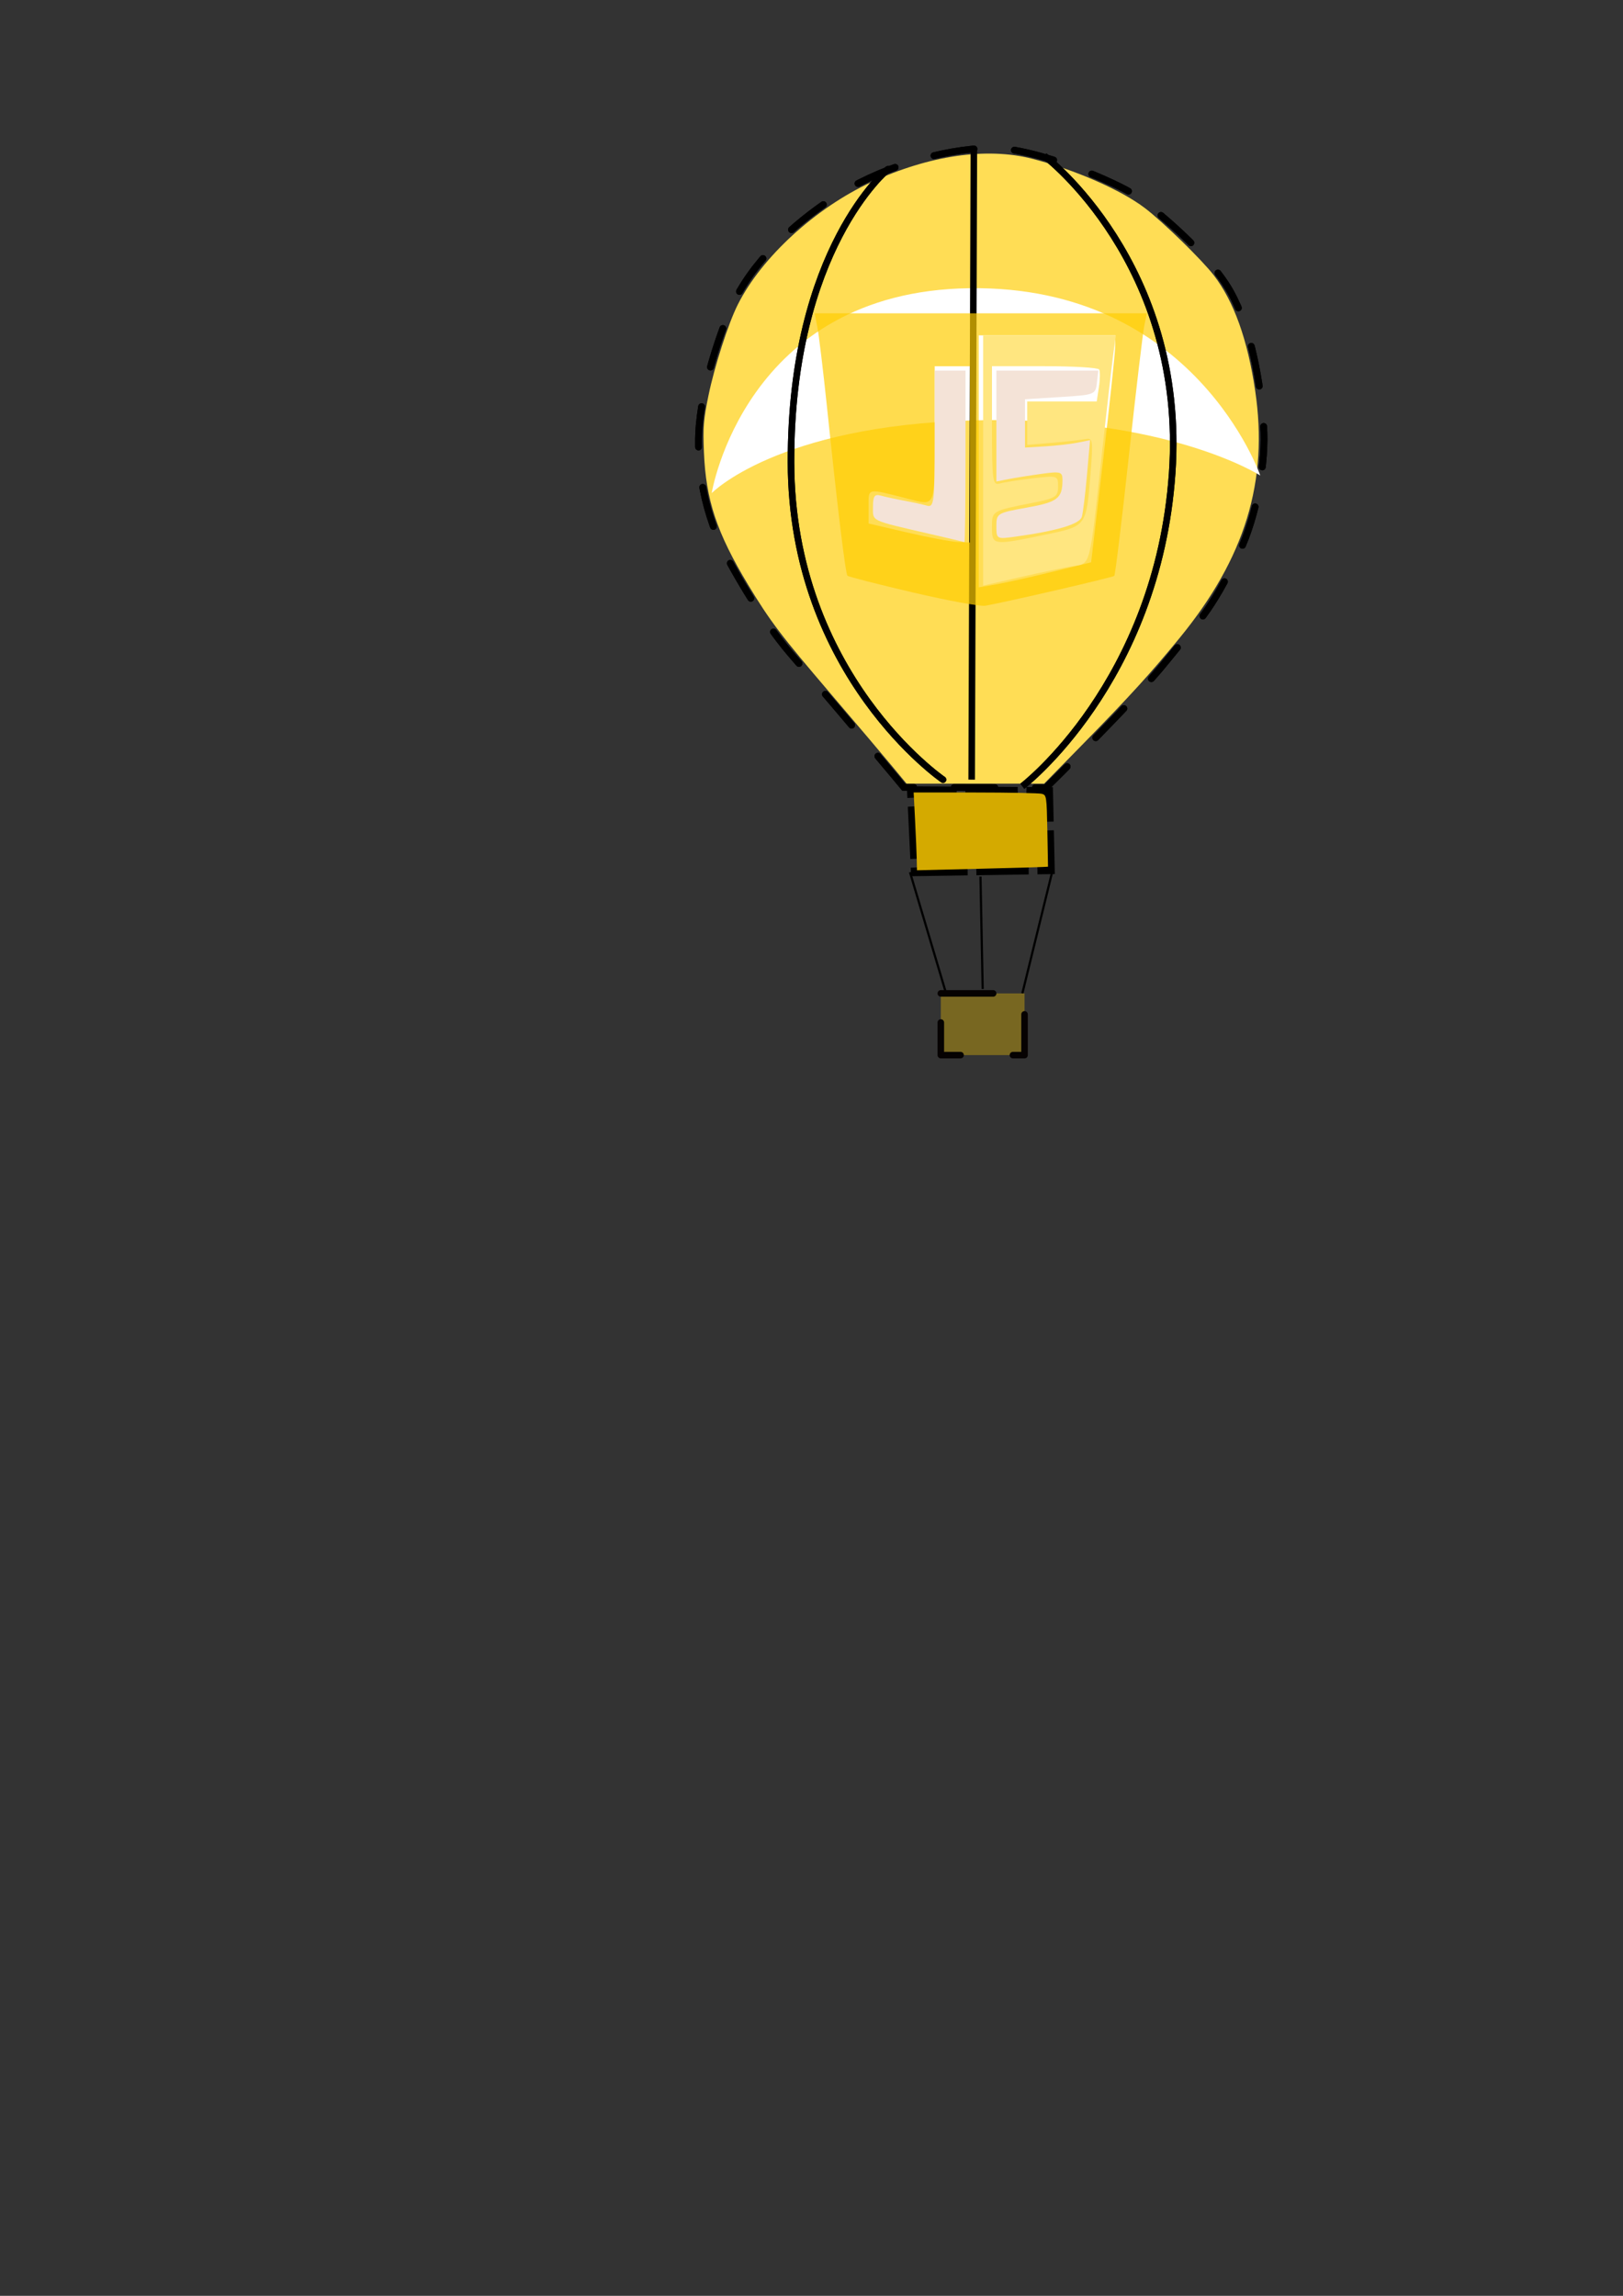 <?xml version="1.0" encoding="UTF-8" standalone="no"?>
<!-- Created with Inkscape (http://www.inkscape.org/) -->

<svg
   xmlns:osb="http://www.openswatchbook.org/uri/2009/osb"
   xmlns:dc="http://purl.org/dc/elements/1.1/"
   xmlns:cc="http://creativecommons.org/ns#"
   xmlns:rdf="http://www.w3.org/1999/02/22-rdf-syntax-ns#"
   xmlns:svg="http://www.w3.org/2000/svg"
   xmlns="http://www.w3.org/2000/svg"
   xmlns:sodipodi="http://sodipodi.sourceforge.net/DTD/sodipodi-0.dtd"
   xmlns:inkscape="http://www.inkscape.org/namespaces/inkscape"
   width="210mm"
   height="297mm"
   viewBox="0 0 744.094 1052.362"
   id="svg2"
   version="1.1"
   inkscape:version="0.91 r13725"
   sodipodi:docname="globoJS.svg">
  <rect x="0" y="0" width="744.094" height="1052.362" fill="#333333" stroke="none"/>
  <defs
     id="defs4">
    <linearGradient
       id="linearGradient4258"
       osb:paint="solid">
      <stop
         style="stop-color:#000000;stop-opacity:1;"
         offset="0"
         id="stop4260" />
    </linearGradient>
  </defs>
  <sodipodi:namedview
     id="base"
     pagecolor="#ffffff"
     bordercolor="#666666"
     borderopacity="1.0"
     inkscape:pageopacity="0.0"
     inkscape:pageshadow="2"
     inkscape:zoom="0.49497475"
     inkscape:cx="270.93631"
     inkscape:cy="877.63573"
     inkscape:document-units="px"
     inkscape:current-layer="layer2"
     showgrid="false"
     inkscape:window-width="1020"
     inkscape:window-height="561"
     inkscape:window-x="0"
     inkscape:window-y="18"
     inkscape:window-maximized="0" />
  <g
     inkscape:label="Layer 1"
     inkscape:groupmode="layer"
     id="layer1"
     style="display:inline">
    <path
       style="fill:none;fill-rule:evenodd;stroke:#000000;stroke-width:4;stroke-linecap:butt;stroke-linejoin:miter;stroke-miterlimit:4;stroke-dasharray:24, 4;stroke-dashoffset:0;stroke-opacity:1"
       d="m 419.626,399.619 61.93,-0.929 -0.793,-35.883 -62.91,-0.37 z"
       id="path3340"
       inkscape:connector-curvature="0"
       sodipodi:nodetypes="ccccc" />
    <path
       style="fill:#d4aa00;fill-opacity:1;stroke:none;stroke-width:4;stroke-linejoin:round;stroke-miterlimit:4;stroke-dasharray:24, 4;stroke-dashoffset:0;stroke-opacity:0.914"
       d="m 420.296,393.964 c -0.055,-2.724 -0.396,-10.749 -0.758,-17.833 l -0.657,-12.881 28.284,0.015 c 15.556,0.008 29.276,0.281 30.489,0.606 2.133,0.572 2.215,1.12 2.525,16.906 0.176,8.973 0.313,16.399 0.303,16.501 -0.01,0.102 -13.533,0.513 -30.052,0.912 l -30.034,0.725 -0.101,-4.952 z"
       id="path4144"
       inkscape:connector-curvature="0" />
    <path
       style="fill:none;fill-rule:evenodd;stroke:#000000;stroke-width:1px;stroke-linecap:butt;stroke-linejoin:miter;stroke-opacity:1"
       d="m 482.853,397.783 -14.142,57.579"
       id="path4246"
       inkscape:connector-curvature="0"
       sodipodi:nodetypes="cc" />
    <path
       style="fill:none;fill-rule:evenodd;stroke:#000000;stroke-width:1.004px;stroke-linecap:butt;stroke-linejoin:miter;stroke-opacity:1"
       d="m 417.203,399.809 17.153,57.567"
       id="path4248"
       inkscape:connector-curvature="0"
       sodipodi:nodetypes="cc" />
    <path
       style="fill:none;fill-rule:evenodd;stroke:#000000;stroke-width:1px;stroke-linecap:butt;stroke-linejoin:miter;stroke-opacity:1"
       d="m 449.518,401.824 1.01,51.518"
       id="path4250"
       inkscape:connector-curvature="0"
       sodipodi:nodetypes="cc" />
    <rect
       style="fill:#786721;fill-opacity:1;stroke:#060202;stroke-width:3;stroke-linecap:round;stroke-linejoin:round;stroke-miterlimit:4;stroke-dasharray:24, 24;stroke-dashoffset:0;stroke-opacity:1"
       id="rect4252"
       width="38.386"
       height="28.284"
       x="431.335"
       y="455.362" />
  </g>
  <g
     inkscape:groupmode="layer"
     id="layer2"
     inkscape:label="Layer 2"
     style="display:inline">
    <path
       style="display:inline;fill:#ffdd55;fill-opacity:1;stroke:none;stroke-width:3.131;stroke-linejoin:round;stroke-miterlimit:4;stroke-dasharray:none;stroke-dashoffset:0;stroke-opacity:1"
       d="m 409.168,351.415 c -3.547,-4.289 -16.165,-19.176 -28.039,-33.082 -23.276,-27.26 -28.067,-33.575 -38.156,-50.294 -14.36,-23.797 -19.369,-38.849 -20.248,-60.854 -0.458,-11.451 -0.193,-14.751 2.065,-25.78 2.74,-13.381 9.104,-33.138 13.457,-41.775 10.941,-21.712 35.589,-44.305 61.277,-56.167 26.427,-12.204 52.687,-16.041 73.523,-10.744 19.536,4.967 40.949,14.332 51.9,22.699 8.299,6.341 26.036,23.636 31.51,30.725 9.215,11.934 15.521,29.499 19,52.93 6.164,41.507 -4.617,76.735 -34.726,113.471 -13.072,15.95 -22.973,26.822 -43.45,47.717 l -18.575,18.953 -31.544,0 -31.544,0 -6.449,-7.797 z"
       id="path4142"
       inkscape:connector-curvature="0" />
    <path
       style="display:inline;fill:#ffffff;fill-rule:evenodd;stroke:none;stroke-width:1px;stroke-linecap:butt;stroke-linejoin:miter;stroke-opacity:1"
       d="m 326.279,226.057 c 0,0 29.911,-30.86 119.198,-33.335 89.287,-2.475 132.33,25.254 132.33,25.254 0,0 -30.196,-87.294 -133.34,-85.863 -103.144,1.431 -118.188,93.944 -118.188,93.944 z"
       id="path4255"
       inkscape:connector-curvature="0"
       sodipodi:nodetypes="czczc" />
  </g>
  <g
     inkscape:groupmode="layer"
     id="layer3"
     inkscape:label="Layer 3">
    <path
       style="fill:none;fill-rule:evenodd;stroke:#000000;stroke-width:3.1;stroke-linecap:round;stroke-linejoin:miter;stroke-miterlimit:4;stroke-dasharray:18.6, 18.6;stroke-opacity:1;stroke-dashoffset:0"
       d="m 414.39,360.899 c 0,0 -19.909,-24.105 -51.922,-61.234 -6.137,-7.118 -16.724,-21.379 -28.495,-42.972 -11.771,-21.593 -14.307,-43.442 -13.649,-58.09 0.938,-20.855 10.199,-47.109 14.977,-57.743 9.385,-20.886 28.292,-38.013 46.431,-49.979 20.952,-13.821 49.963,-22.689 72.523,-23.021 20.862,-0.307 58.152,16.094 66.201,21.627 8.049,5.532 33.82,26.578 43.625,44.143 9.805,17.565 13.786,41.612 15.255,61.617 1.184,16.122 -2.971,40.925 -11.167,57.995 -13.642,28.411 -18.78,31.512 -33.384,49.733 -14.604,18.22 -55.266,58.127 -55.266,58.127 z"
       id="path3336"
       inkscape:connector-curvature="0"
       sodipodi:nodetypes="cszsssszzsszcc" />
    <path
       style="fill:none;fill-rule:evenodd;stroke:#000000;stroke-width:3;stroke-linecap:butt;stroke-linejoin:miter;stroke-opacity:1;stroke-miterlimit:4;stroke-dasharray:none"
       d="m 468.711,360.408 c 0,0 61.963,-47.389 68.69,-143.442 6.727,-96.053 -58.589,-145.462 -58.589,-145.462"
       id="path4240"
       inkscape:connector-curvature="0"
       sodipodi:nodetypes="czc" />
    <path
       style="fill:none;fill-rule:evenodd;stroke:#000000;stroke-width:3;stroke-linecap:round;stroke-linejoin:round;stroke-opacity:1;stroke-miterlimit:4;stroke-dasharray:none"
       d="m 407.091,77.565 c 0,0 -44.628,36.507 -44.447,134.35 0.181,97.843 69.701,145.462 69.701,145.462"
       id="path4242"
       inkscape:connector-curvature="0"
       sodipodi:nodetypes="czc" />
    <path
       style="fill:none;fill-rule:evenodd;stroke:#000000;stroke-width:3;stroke-linecap:butt;stroke-linejoin:miter;stroke-opacity:1;stroke-miterlimit:4;stroke-dasharray:none"
       d="m 446.487,67.463 -0.51,146.484 -0.5,143.429"
       id="path4244"
       inkscape:connector-curvature="0"
       sodipodi:nodetypes="ccc" />
    <path
       sodipodi:nodetypes="cszsssszzsszcc"
       inkscape:connector-curvature="0"
       id="path4283"
       d="m 414.39,360.899 c 0,0 -19.909,-24.105 -51.922,-61.234 -6.137,-7.118 -16.724,-21.379 -28.495,-42.972 -11.771,-21.593 -14.307,-43.442 -13.649,-58.09 0.938,-20.855 10.199,-47.109 14.977,-57.743 9.385,-20.886 28.292,-38.013 46.431,-49.979 20.952,-13.821 49.963,-22.689 72.523,-23.021 20.862,-0.307 58.152,16.094 66.201,21.627 8.049,5.532 33.82,26.578 43.625,44.143 9.805,17.565 13.786,41.612 15.255,61.617 1.184,16.122 -2.971,40.925 -11.167,57.995 -13.642,28.411 -18.78,31.512 -33.384,49.733 -14.604,18.22 -55.266,58.127 -55.266,58.127 z"
       style="fill:none;fill-rule:evenodd;stroke:#000000;stroke-width:3.1;stroke-linecap:round;stroke-linejoin:miter;stroke-miterlimit:4;stroke-dasharray:18.6, 18.6;stroke-opacity:1;stroke-dashoffset:0" />
    <path
       sodipodi:nodetypes="czc"
       inkscape:connector-curvature="0"
       id="path4285"
       d="m 468.711,360.408 c 0,0 61.963,-47.389 68.69,-143.442 6.727,-96.053 -58.589,-145.462 -58.589,-145.462"
       style="fill:none;fill-rule:evenodd;stroke:#000000;stroke-width:3;stroke-linecap:butt;stroke-linejoin:miter;stroke-opacity:1;stroke-miterlimit:4;stroke-dasharray:none" />
    <path
       sodipodi:nodetypes="czc"
       inkscape:connector-curvature="0"
       id="path4287"
       d="m 407.091,77.565 c 0,0 -44.628,36.507 -44.447,134.35 0.181,97.843 69.701,145.462 69.701,145.462"
       style="fill:none;fill-rule:evenodd;stroke:#000000;stroke-width:3;stroke-linecap:round;stroke-linejoin:round;stroke-opacity:1;stroke-miterlimit:4;stroke-dasharray:none" />
    <path
       style="fill:#ffcc00;fill-opacity:0.695;stroke:none;stroke-width:6;stroke-linecap:round;stroke-linejoin:round;stroke-miterlimit:4;stroke-dasharray:18, 18;stroke-dashoffset:0;stroke-opacity:1"
       d="m 418.549,271.578 c -16.04,-3.752 -29.546,-7.204 -30.012,-7.67 -0.917,-0.917 -4.487,-30.334 -9.449,-77.866 -1.72,-16.476 -3.688,-32.762 -4.374,-36.192 l -1.247,-6.236 76.174,0 76.175,0 -1.177,5.556 c -0.648,3.056 -3.834,29.959 -7.082,59.786 -3.247,29.827 -6.259,54.585 -6.692,55.018 -0.691,0.691 -48.356,11.731 -59.111,13.691 -2.222,0.405 -17.165,-2.334 -33.205,-6.086 z m 63.509,-9.365 18.183,-4.452 5.453,-46.467 c 2.999,-25.557 5.499,-48.967 5.556,-52.023 l 0.103,-5.556 -31.315,0 -31.315,0 0,57.756 0,57.756 7.576,-1.281 c 4.167,-0.705 15.758,-3.285 25.759,-5.733 z m -37.376,-53.949 0,-40.406 -8.081,0 -8.081,0 0,31.315 c 0,34.037 0.539,32.725 -12.122,29.479 -19.196,-4.922 -18.183,-5.117 -18.183,3.506 l 0,7.808 17.678,4.121 c 9.723,2.267 20.178,4.225 23.234,4.352 l 5.556,0.231 0,-40.406 z"
       id="path5389"
       inkscape:connector-curvature="0" />
    <path
       style="fill:#ffe680;fill-opacity:1;stroke:none;stroke-width:6;stroke-linecap:round;stroke-linejoin:round;stroke-miterlimit:4;stroke-dasharray:18, 18;stroke-dashoffset:0;stroke-opacity:1"
       d="m 450.743,211.075 0,-57.36 30.428,0 30.428,0 -1.181,8.586 c -0.65,4.722 -2.971,24.951 -5.158,44.952 -5.943,54.338 -5.02,50.826 -13.744,52.316 -4.091,0.699 -14.939,2.979 -24.106,5.068 l -16.668,3.798 0,-57.36 z m 28.005,34.112 c 19.559,-4.054 19.254,-3.649 21.235,-28.157 1.218,-15.071 1.026,-16.426 -2.235,-15.779 -1.962,0.389 -8.795,1.151 -15.184,1.694 l -11.617,0.986 0,-9.956 0,-9.956 15.933,0 15.933,0 0.999,-6.566 c 0.549,-3.611 0.599,-7.248 0.11,-8.081 -0.489,-0.833 -11.745,-1.515 -25.013,-1.515 l -24.124,0 0,27.41 c 0,25.149 0.292,27.326 3.536,26.384 1.945,-0.564 8.763,-1.64 15.152,-2.389 11.455,-1.344 11.617,-1.292 11.617,3.777 0,4.644 -1.122,5.363 -11.617,7.443 -18.858,3.738 -18.688,3.636 -18.688,11.252 0,8.27 0.426,8.331 23.964,3.452 z"
       id="path5391"
       inkscape:connector-curvature="0" />
    <path
       style="fill:#f4e3d7;fill-opacity:1;stroke:none;stroke-width:6;stroke-linecap:round;stroke-linejoin:round;stroke-miterlimit:4;stroke-dasharray:18, 18;stroke-dashoffset:0;stroke-opacity:1"
       d="m 426.5,244.794 c -27.903,-6.463 -26.264,-5.685 -26.264,-12.461 0,-4.898 0.724,-5.955 3.536,-5.163 1.945,0.548 6.718,1.586 10.607,2.307 3.889,0.722 8.662,1.76 10.607,2.307 3.258,0.917 3.536,-1.47 3.536,-30.455 l 0,-31.451 7.071,0 7.071,0 0,39.396 c 0,21.668 -0.227,39.313 -0.505,39.213 -0.278,-0.101 -7.324,-1.762 -15.657,-3.693 z"
       id="path5393"
       inkscape:connector-curvature="0" />
    <path
       style="fill:#f4e3d7;fill-opacity:1;stroke:none;stroke-width:6;stroke-linecap:round;stroke-linejoin:round;stroke-miterlimit:4;stroke-dasharray:18, 18;stroke-dashoffset:0;stroke-opacity:1"
       d="m 456.804,241.187 c 0,-5.849 0.378,-6.08 13.986,-8.511 14.124,-2.524 16.319,-4.23 16.319,-12.684 0,-3.735 -0.865,-3.986 -9.596,-2.789 -5.278,0.724 -12.097,1.808 -15.152,2.41 l -5.556,1.094 0,-25.414 0,-25.414 23.368,0 23.368,0 -0.639,5.556 c -0.627,5.446 -0.958,5.576 -16.802,6.566 l -16.162,1.01 0,11.072 0,11.072 9.091,-0.539 c 5,-0.296 11.707,-1.058 14.905,-1.693 l 5.814,-1.154 -1.394,15.874 c -0.767,8.731 -1.832,17.399 -2.367,19.262 -0.962,3.35 -11.377,6.45 -30.594,9.107 -8.444,1.167 -8.586,1.087 -8.586,-4.825 z"
       id="path5395"
       inkscape:connector-curvature="0" />
  </g>
</svg>
